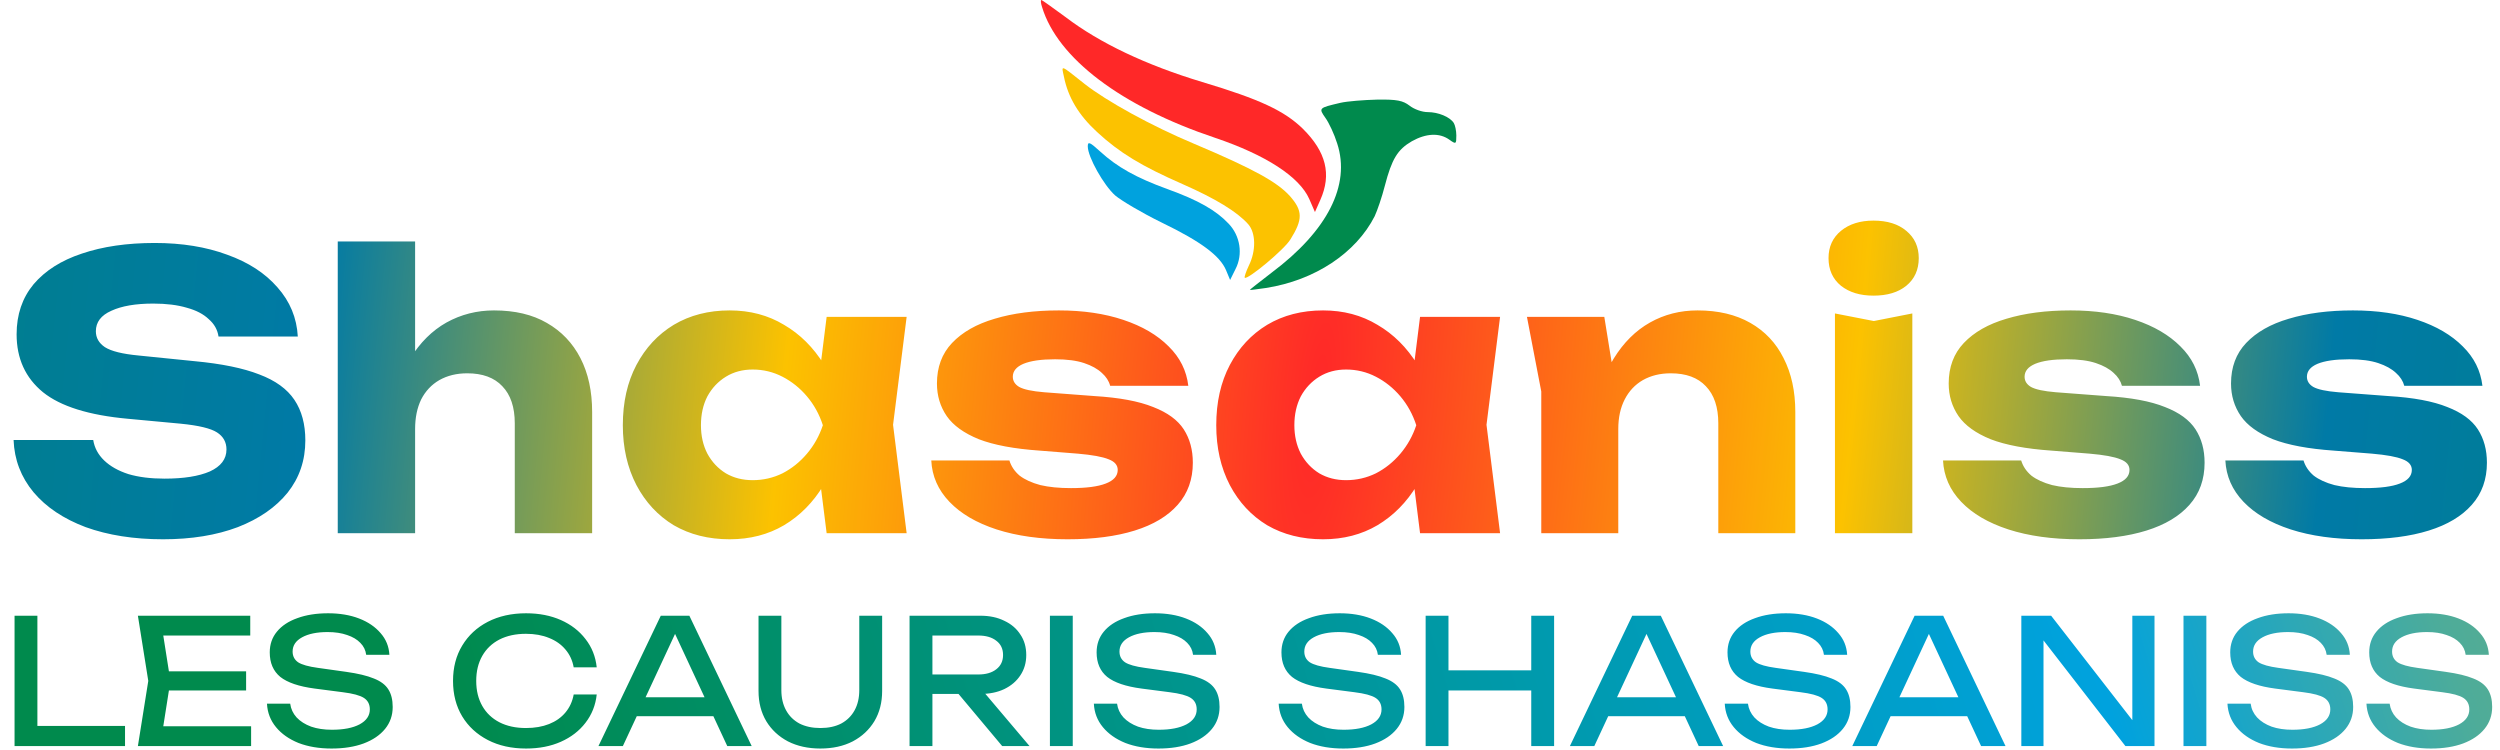 <svg width="90" height="27" viewBox="0 0 90 27" fill="none" xmlns="http://www.w3.org/2000/svg">
<rect width="90" height="27"/>
<g id="Frame" clip-path="url(#clip0_0_1)">
<path id="Vector" d="M1.346 22.166V26.49L0.979 26.133H4.501V26.859H0.524V22.166H1.346ZM8.86 24.169V24.857H5.593V24.169H8.86ZM6.135 24.513L5.805 26.609L5.412 26.146H9.04V26.859H4.964L5.338 24.513L4.964 22.166H9.009V22.879H5.412L5.805 22.416L6.135 24.513ZM9.611 25.332H10.447C10.472 25.52 10.549 25.685 10.677 25.827C10.81 25.969 10.985 26.079 11.201 26.159C11.417 26.234 11.666 26.271 11.949 26.271C12.369 26.271 12.701 26.206 12.946 26.077C13.191 25.944 13.314 25.764 13.314 25.539C13.314 25.355 13.243 25.218 13.102 25.126C12.961 25.034 12.705 24.965 12.335 24.919L11.326 24.788C10.76 24.713 10.349 24.573 10.091 24.369C9.838 24.16 9.711 23.866 9.711 23.486C9.711 23.198 9.796 22.95 9.967 22.742C10.141 22.529 10.386 22.366 10.702 22.254C11.018 22.137 11.388 22.078 11.812 22.078C12.232 22.078 12.604 22.141 12.928 22.266C13.252 22.391 13.509 22.567 13.701 22.792C13.896 23.013 14.002 23.274 14.018 23.574H13.183C13.162 23.407 13.092 23.263 12.971 23.142C12.855 23.021 12.697 22.927 12.498 22.861C12.298 22.79 12.063 22.754 11.793 22.754C11.411 22.754 11.105 22.817 10.877 22.942C10.648 23.067 10.534 23.238 10.534 23.455C10.534 23.622 10.601 23.751 10.733 23.843C10.871 23.931 11.107 23.997 11.444 24.043L12.466 24.187C12.886 24.246 13.216 24.325 13.457 24.425C13.703 24.521 13.877 24.652 13.981 24.819C14.085 24.982 14.137 25.193 14.137 25.451C14.137 25.752 14.046 26.015 13.863 26.24C13.68 26.465 13.422 26.64 13.09 26.765C12.761 26.887 12.377 26.947 11.937 26.947C11.488 26.947 11.091 26.88 10.746 26.747C10.405 26.609 10.135 26.419 9.936 26.177C9.736 25.935 9.628 25.654 9.611 25.332ZM21.482 25.001C21.441 25.385 21.306 25.725 21.077 26.021C20.853 26.313 20.558 26.54 20.192 26.703C19.826 26.866 19.409 26.947 18.939 26.947C18.416 26.947 17.956 26.845 17.561 26.64C17.167 26.436 16.859 26.152 16.639 25.789C16.419 25.422 16.309 24.997 16.309 24.513C16.309 24.029 16.419 23.605 16.639 23.242C16.859 22.875 17.167 22.589 17.561 22.385C17.956 22.181 18.416 22.078 18.939 22.078C19.409 22.078 19.826 22.16 20.192 22.322C20.558 22.485 20.853 22.712 21.077 23.005C21.306 23.297 21.441 23.637 21.482 24.024H20.653C20.608 23.774 20.508 23.559 20.354 23.38C20.204 23.201 20.009 23.063 19.768 22.967C19.527 22.867 19.249 22.817 18.933 22.817C18.567 22.817 18.249 22.886 17.979 23.023C17.713 23.161 17.507 23.357 17.362 23.611C17.217 23.866 17.144 24.166 17.144 24.513C17.144 24.859 17.217 25.159 17.362 25.414C17.507 25.668 17.713 25.864 17.979 26.002C18.249 26.14 18.567 26.209 18.933 26.209C19.249 26.209 19.527 26.161 19.768 26.065C20.009 25.969 20.204 25.831 20.354 25.652C20.508 25.468 20.608 25.251 20.653 25.001H21.482ZM22.648 25.783V25.101H25.914V25.783H22.648ZM24.817 22.166L27.061 26.859H26.182L24.143 22.479H24.461L22.423 26.859H21.544L23.788 22.166H24.817ZM28.129 24.844C28.129 25.124 28.186 25.366 28.298 25.57C28.41 25.775 28.57 25.933 28.778 26.046C28.99 26.154 29.241 26.209 29.532 26.209C29.827 26.209 30.078 26.154 30.286 26.046C30.494 25.933 30.654 25.775 30.766 25.57C30.878 25.366 30.934 25.124 30.934 24.844V22.166H31.757V24.876C31.757 25.289 31.664 25.652 31.477 25.965C31.29 26.273 31.03 26.515 30.698 26.69C30.365 26.861 29.977 26.947 29.532 26.947C29.091 26.947 28.703 26.861 28.366 26.69C28.034 26.515 27.774 26.273 27.587 25.965C27.4 25.652 27.307 25.289 27.307 24.876V22.166H28.129V24.844ZM33.318 24.281H35.219C35.493 24.281 35.709 24.218 35.867 24.093C36.029 23.968 36.11 23.797 36.11 23.58C36.11 23.359 36.029 23.188 35.867 23.067C35.709 22.942 35.493 22.879 35.219 22.879H33.199L33.567 22.416V26.859H32.744V22.166H35.294C35.622 22.166 35.908 22.226 36.154 22.348C36.403 22.464 36.596 22.629 36.733 22.842C36.875 23.05 36.945 23.297 36.945 23.58C36.945 23.856 36.875 24.1 36.733 24.312C36.596 24.521 36.403 24.686 36.154 24.807C35.908 24.924 35.622 24.982 35.294 24.982H33.318V24.281ZM34.24 24.663H35.206L37.064 26.859H36.079L34.24 24.663ZM37.797 22.166H38.619V26.859H37.797V22.166ZM39.379 25.332H40.214C40.239 25.52 40.316 25.685 40.444 25.827C40.578 25.969 40.752 26.079 40.968 26.159C41.184 26.234 41.434 26.271 41.716 26.271C42.136 26.271 42.468 26.206 42.714 26.077C42.959 25.944 43.081 25.764 43.081 25.539C43.081 25.355 43.011 25.218 42.869 25.126C42.728 25.034 42.472 24.965 42.103 24.919L41.093 24.788C40.528 24.713 40.116 24.573 39.859 24.369C39.605 24.16 39.478 23.866 39.478 23.486C39.478 23.198 39.564 22.95 39.734 22.742C39.908 22.529 40.154 22.366 40.469 22.254C40.785 22.137 41.155 22.078 41.579 22.078C41.999 22.078 42.371 22.141 42.695 22.266C43.019 22.391 43.277 22.567 43.468 22.792C43.663 23.013 43.769 23.274 43.786 23.574H42.95C42.93 23.407 42.859 23.263 42.739 23.142C42.622 23.021 42.464 22.927 42.265 22.861C42.065 22.79 41.831 22.754 41.56 22.754C41.178 22.754 40.873 22.817 40.644 22.942C40.416 23.067 40.301 23.238 40.301 23.455C40.301 23.622 40.368 23.751 40.501 23.843C40.638 23.931 40.875 23.997 41.211 24.043L42.233 24.187C42.653 24.246 42.984 24.325 43.225 24.425C43.47 24.521 43.644 24.652 43.748 24.819C43.852 24.982 43.904 25.193 43.904 25.451C43.904 25.752 43.813 26.015 43.63 26.24C43.447 26.465 43.189 26.64 42.857 26.765C42.529 26.887 42.144 26.947 41.704 26.947C41.255 26.947 40.858 26.88 40.513 26.747C40.172 26.609 39.902 26.419 39.703 26.177C39.503 25.935 39.395 25.654 39.379 25.332ZM46.032 25.332H46.867C46.892 25.52 46.969 25.685 47.098 25.827C47.231 25.969 47.406 26.079 47.622 26.159C47.838 26.234 48.087 26.271 48.37 26.271C48.789 26.271 49.122 26.206 49.367 26.077C49.612 25.944 49.735 25.764 49.735 25.539C49.735 25.355 49.664 25.218 49.523 25.126C49.382 25.034 49.126 24.965 48.756 24.919L47.746 24.788C47.181 24.713 46.77 24.573 46.512 24.369C46.259 24.16 46.132 23.866 46.132 23.486C46.132 23.198 46.217 22.95 46.387 22.742C46.562 22.529 46.807 22.366 47.123 22.254C47.439 22.137 47.809 22.078 48.233 22.078C48.652 22.078 49.024 22.141 49.348 22.266C49.672 22.391 49.93 22.567 50.121 22.792C50.317 23.013 50.423 23.274 50.439 23.574H49.604C49.583 23.407 49.513 23.263 49.392 23.142C49.276 23.021 49.118 22.927 48.918 22.861C48.719 22.79 48.484 22.754 48.214 22.754C47.831 22.754 47.526 22.817 47.297 22.942C47.069 23.067 46.955 23.238 46.955 23.455C46.955 23.622 47.021 23.751 47.154 23.843C47.291 23.931 47.528 23.997 47.865 24.043L48.887 24.187C49.307 24.246 49.637 24.325 49.878 24.425C50.123 24.521 50.298 24.652 50.402 24.819C50.506 24.982 50.558 25.193 50.558 25.451C50.558 25.752 50.466 26.015 50.283 26.24C50.1 26.465 49.843 26.64 49.51 26.765C49.182 26.887 48.798 26.947 48.357 26.947C47.908 26.947 47.511 26.88 47.167 26.747C46.826 26.609 46.556 26.419 46.356 26.177C46.157 25.935 46.049 25.654 46.032 25.332ZM51.323 22.166H52.145V26.859H51.323V22.166ZM55.125 22.166H55.948V26.859H55.125V22.166ZM51.765 24.131H55.518V24.857H51.765V24.131ZM57.62 25.783V25.101H60.886V25.783H57.62ZM59.789 22.166L62.033 26.859H61.154L59.115 22.479H59.433L57.395 26.859H56.516L58.76 22.166H59.789ZM62.091 25.332H62.926C62.951 25.52 63.028 25.685 63.157 25.827C63.289 25.969 63.464 26.079 63.68 26.159C63.896 26.234 64.146 26.271 64.428 26.271C64.848 26.271 65.18 26.206 65.425 26.077C65.671 25.944 65.793 25.764 65.793 25.539C65.793 25.355 65.723 25.218 65.581 25.126C65.44 25.034 65.184 24.965 64.815 24.919L63.805 24.788C63.24 24.713 62.828 24.573 62.571 24.369C62.317 24.16 62.19 23.866 62.19 23.486C62.19 23.198 62.276 22.95 62.446 22.742C62.62 22.529 62.866 22.366 63.181 22.254C63.497 22.137 63.867 22.078 64.291 22.078C64.711 22.078 65.083 22.141 65.407 22.266C65.731 22.391 65.989 22.567 66.18 22.792C66.375 23.013 66.481 23.274 66.498 23.574H65.662C65.642 23.407 65.571 23.263 65.451 23.142C65.334 23.021 65.176 22.927 64.977 22.861C64.777 22.79 64.542 22.754 64.272 22.754C63.89 22.754 63.585 22.817 63.356 22.942C63.127 23.067 63.013 23.238 63.013 23.455C63.013 23.622 63.08 23.751 63.213 23.843C63.35 23.931 63.587 23.997 63.923 24.043L64.945 24.187C65.365 24.246 65.696 24.325 65.937 24.425C66.182 24.521 66.356 24.652 66.46 24.819C66.564 24.982 66.616 25.193 66.616 25.451C66.616 25.752 66.525 26.015 66.342 26.24C66.159 26.465 65.901 26.64 65.569 26.765C65.24 26.887 64.856 26.947 64.416 26.947C63.967 26.947 63.57 26.88 63.225 26.747C62.884 26.609 62.614 26.419 62.415 26.177C62.215 25.935 62.107 25.654 62.091 25.332ZM67.785 25.783V25.101H71.052V25.783H67.785ZM69.955 22.166L72.199 26.859H71.32L69.281 22.479H69.599L67.561 26.859H66.682L68.926 22.166H69.955ZM77.101 26.359L76.764 26.396V22.166H77.562V26.859H76.515L73.236 22.629L73.566 22.591V26.859H72.768V22.166H73.841L77.101 26.359ZM78.606 22.166H79.429V26.859H78.606V22.166ZM80.188 25.332H81.024C81.048 25.52 81.125 25.685 81.254 25.827C81.387 25.969 81.562 26.079 81.778 26.159C81.994 26.234 82.243 26.271 82.526 26.271C82.946 26.271 83.278 26.206 83.523 26.077C83.769 25.944 83.891 25.764 83.891 25.539C83.891 25.355 83.82 25.218 83.679 25.126C83.537 25.034 83.282 24.965 82.912 24.919L81.903 24.788C81.338 24.713 80.926 24.573 80.668 24.369C80.415 24.16 80.288 23.866 80.288 23.486C80.288 23.198 80.373 22.95 80.543 22.742C80.719 22.529 80.964 22.366 81.279 22.254C81.595 22.137 81.965 22.078 82.389 22.078C82.808 22.078 83.18 22.141 83.505 22.266C83.829 22.391 84.087 22.567 84.278 22.792C84.472 23.013 84.579 23.274 84.595 23.574H83.76C83.739 23.407 83.668 23.263 83.548 23.142C83.432 23.021 83.274 22.927 83.075 22.861C82.875 22.79 82.64 22.754 82.37 22.754C81.988 22.754 81.682 22.817 81.454 22.942C81.225 23.067 81.111 23.238 81.111 23.455C81.111 23.622 81.177 23.751 81.31 23.843C81.448 23.931 81.684 23.997 82.021 24.043L83.043 24.187C83.463 24.246 83.793 24.325 84.034 24.425C84.279 24.521 84.454 24.652 84.558 24.819C84.662 24.982 84.714 25.193 84.714 25.451C84.714 25.752 84.622 26.015 84.44 26.24C84.257 26.465 83.999 26.64 83.666 26.765C83.339 26.887 82.954 26.947 82.513 26.947C82.065 26.947 81.668 26.88 81.323 26.747C80.982 26.609 80.712 26.419 80.513 26.177C80.313 25.935 80.205 25.654 80.188 25.332ZM85.192 25.332H86.027C86.053 25.52 86.129 25.685 86.258 25.827C86.391 25.969 86.565 26.079 86.782 26.159C86.997 26.234 87.247 26.271 87.53 26.271C87.949 26.271 88.282 26.206 88.527 26.077C88.772 25.944 88.895 25.764 88.895 25.539C88.895 25.355 88.824 25.218 88.683 25.126C88.542 25.034 88.286 24.965 87.916 24.919L86.906 24.788C86.341 24.713 85.93 24.573 85.672 24.369C85.419 24.16 85.292 23.866 85.292 23.486C85.292 23.198 85.377 22.95 85.548 22.742C85.722 22.529 85.967 22.366 86.283 22.254C86.599 22.137 86.969 22.078 87.392 22.078C87.812 22.078 88.184 22.141 88.508 22.266C88.832 22.391 89.09 22.567 89.281 22.792C89.477 23.013 89.583 23.274 89.599 23.574H88.764C88.743 23.407 88.673 23.263 88.552 23.142C88.435 23.021 88.278 22.927 88.078 22.861C87.879 22.79 87.644 22.754 87.374 22.754C86.992 22.754 86.686 22.817 86.457 22.942C86.229 23.067 86.115 23.238 86.115 23.455C86.115 23.622 86.181 23.751 86.314 23.843C86.451 23.931 86.688 23.997 87.025 24.043L88.047 24.187C88.467 24.246 88.797 24.325 89.038 24.425C89.284 24.521 89.458 24.652 89.562 24.819C89.666 24.982 89.718 25.193 89.718 25.451C89.718 25.752 89.626 26.015 89.443 26.24C89.26 26.465 89.003 26.64 88.671 26.765C88.342 26.887 87.958 26.947 87.517 26.947C87.068 26.947 86.672 26.88 86.326 26.747C85.986 26.609 85.716 26.419 85.516 26.177C85.317 25.935 85.209 25.654 85.192 25.332Z" fill="url(#paint0_radial_0_1)"/>
<g id="Group" filter="url(#filter0_d_0_1)">
<path id="Vector_2" d="M37.514 0.254C38.074 2.099 40.361 3.828 43.736 4.959C45.577 5.581 46.778 6.365 47.132 7.161L47.338 7.634L47.532 7.196C47.944 6.273 47.738 5.466 46.903 4.636C46.24 3.99 45.359 3.575 43.278 2.952C41.254 2.341 39.584 1.545 38.371 0.623C37.914 0.288 37.514 0 37.491 0C37.456 0 37.468 0.115 37.514 0.254Z" fill="#FF2828"/>
<path id="Vector_3" d="M38.303 2.768C38.452 3.506 38.829 4.14 39.492 4.751C40.304 5.501 41.082 5.973 42.58 6.631C43.758 7.15 44.536 7.622 44.936 8.072C45.211 8.384 45.222 9.029 44.959 9.56C44.856 9.779 44.788 9.975 44.811 9.998C44.902 10.09 46.24 8.983 46.458 8.614C46.904 7.899 46.904 7.588 46.435 7.057C45.977 6.55 45.119 6.077 42.992 5.178C41.448 4.532 39.824 3.633 39.046 3.021C38.143 2.306 38.211 2.33 38.303 2.768Z" fill="#FCC200"/>
<path id="Vector_4" d="M48.253 3.702C47.475 3.886 47.464 3.886 47.715 4.244C47.841 4.417 48.036 4.832 48.139 5.166C48.63 6.665 47.784 8.314 45.782 9.813C45.348 10.148 44.993 10.425 44.993 10.436C44.993 10.448 45.257 10.413 45.577 10.367C47.338 10.09 48.813 9.11 49.488 7.784C49.58 7.588 49.751 7.092 49.854 6.688C50.106 5.72 50.312 5.385 50.826 5.085C51.341 4.797 51.821 4.774 52.176 5.028C52.416 5.201 52.428 5.189 52.428 4.878C52.428 4.705 52.382 4.497 52.336 4.428C52.199 4.209 51.776 4.036 51.398 4.036C51.192 4.036 50.907 3.932 50.746 3.805C50.506 3.621 50.289 3.575 49.58 3.586C49.099 3.598 48.505 3.644 48.253 3.702Z" fill="#008A4D"/>
<path id="Vector_5" d="M39.16 5.27C39.16 5.65 39.732 6.665 40.144 7.034C40.361 7.219 41.116 7.668 41.825 8.014C43.255 8.706 43.918 9.214 44.135 9.721L44.284 10.079L44.478 9.687C44.753 9.156 44.65 8.487 44.227 8.049C43.781 7.576 43.141 7.207 42.02 6.804C40.91 6.4 40.224 6.019 39.606 5.454C39.229 5.108 39.16 5.085 39.16 5.27Z" fill="#00A2DE"/>
</g>
<path id="Vector_6" d="M0.489 15.84H3.356C3.401 16.122 3.533 16.367 3.75 16.576C3.968 16.786 4.257 16.949 4.62 17.067C4.991 17.177 5.426 17.231 5.924 17.231C6.613 17.231 7.156 17.145 7.555 16.972C7.953 16.79 8.153 16.526 8.153 16.181C8.153 15.917 8.039 15.713 7.813 15.567C7.586 15.421 7.152 15.317 6.508 15.253L4.606 15.076C3.202 14.949 2.183 14.63 1.549 14.121C0.915 13.603 0.598 12.907 0.598 12.034C0.598 11.325 0.802 10.725 1.209 10.233C1.626 9.742 2.206 9.374 2.948 9.129C3.7 8.874 4.574 8.747 5.571 8.747C6.549 8.747 7.419 8.888 8.18 9.17C8.941 9.442 9.543 9.833 9.987 10.343C10.44 10.852 10.684 11.443 10.721 12.116H7.867C7.831 11.87 7.713 11.661 7.514 11.489C7.324 11.307 7.061 11.17 6.726 11.079C6.391 10.979 5.988 10.929 5.517 10.929C4.882 10.929 4.38 11.016 4.008 11.188C3.637 11.352 3.451 11.598 3.451 11.925C3.451 12.161 3.56 12.352 3.777 12.498C4.004 12.643 4.407 12.743 4.987 12.798L7.011 13.003C7.98 13.094 8.755 13.253 9.335 13.48C9.914 13.698 10.336 14.003 10.598 14.394C10.861 14.785 10.992 15.271 10.992 15.854C10.992 16.572 10.78 17.199 10.354 17.736C9.928 18.263 9.33 18.677 8.56 18.977C7.79 19.268 6.893 19.414 5.87 19.414C4.819 19.414 3.891 19.268 3.084 18.977C2.287 18.677 1.662 18.259 1.209 17.722C0.756 17.177 0.516 16.549 0.489 15.84ZM12.159 8.692H14.944V19.195H12.159V8.692ZM17.784 11.175C18.536 11.175 19.17 11.325 19.686 11.625C20.212 11.925 20.615 12.348 20.896 12.893C21.177 13.439 21.317 14.085 21.317 14.83V19.195H18.532V15.24C18.532 14.658 18.382 14.212 18.083 13.903C17.793 13.594 17.372 13.439 16.82 13.439C16.439 13.439 16.104 13.521 15.814 13.685C15.533 13.848 15.316 14.08 15.162 14.38C15.017 14.68 14.944 15.035 14.944 15.444L14.075 14.994C14.184 14.167 14.415 13.471 14.768 12.907C15.121 12.334 15.556 11.902 16.072 11.611C16.598 11.32 17.168 11.175 17.784 11.175ZM29.759 19.195L29.406 16.385L29.773 15.308L29.406 14.23L29.759 11.407H32.639L32.15 15.294L32.639 19.195H29.759ZM30.411 15.308C30.284 16.126 30.031 16.845 29.65 17.463C29.279 18.081 28.803 18.563 28.224 18.909C27.653 19.245 27.001 19.414 26.267 19.414C25.506 19.414 24.836 19.245 24.256 18.909C23.685 18.563 23.237 18.081 22.911 17.463C22.585 16.836 22.422 16.117 22.422 15.308C22.422 14.48 22.585 13.757 22.911 13.139C23.237 12.521 23.685 12.039 24.256 11.693C24.836 11.348 25.506 11.175 26.267 11.175C27.001 11.175 27.653 11.348 28.224 11.693C28.803 12.03 29.283 12.507 29.664 13.125C30.044 13.735 30.293 14.462 30.411 15.308ZM25.234 15.308C25.234 15.69 25.311 16.031 25.465 16.331C25.628 16.631 25.85 16.867 26.131 17.04C26.412 17.204 26.733 17.286 27.096 17.286C27.476 17.286 27.834 17.204 28.169 17.04C28.504 16.867 28.799 16.631 29.052 16.331C29.306 16.031 29.496 15.69 29.623 15.308C29.496 14.917 29.306 14.571 29.052 14.271C28.799 13.971 28.504 13.735 28.169 13.562C27.834 13.389 27.476 13.303 27.096 13.303C26.733 13.303 26.412 13.389 26.131 13.562C25.85 13.735 25.628 13.971 25.465 14.271C25.311 14.571 25.234 14.917 25.234 15.308ZM42.942 16.658C42.942 17.258 42.761 17.763 42.398 18.172C42.036 18.582 41.52 18.891 40.849 19.1C40.179 19.309 39.373 19.414 38.431 19.414C37.462 19.414 36.61 19.296 35.876 19.059C35.152 18.823 34.586 18.491 34.178 18.063C33.77 17.636 33.553 17.14 33.526 16.576H36.338C36.402 16.786 36.524 16.967 36.705 17.122C36.895 17.267 37.145 17.381 37.452 17.463C37.761 17.536 38.127 17.572 38.553 17.572C39.106 17.572 39.522 17.518 39.803 17.409C40.093 17.299 40.238 17.136 40.238 16.917C40.238 16.745 40.129 16.617 39.912 16.535C39.694 16.445 39.323 16.376 38.798 16.331L37.425 16.222C36.51 16.158 35.781 16.022 35.238 15.812C34.703 15.594 34.318 15.317 34.083 14.98C33.847 14.635 33.73 14.244 33.73 13.807C33.73 13.216 33.911 12.73 34.273 12.348C34.644 11.957 35.156 11.666 35.808 11.475C36.47 11.275 37.24 11.175 38.118 11.175C38.988 11.175 39.762 11.288 40.442 11.516C41.121 11.743 41.665 12.061 42.072 12.471C42.48 12.871 42.715 13.344 42.779 13.889H39.966C39.921 13.716 39.821 13.562 39.667 13.425C39.513 13.28 39.3 13.162 39.029 13.071C38.757 12.98 38.408 12.934 37.982 12.934C37.484 12.934 37.104 12.989 36.841 13.098C36.587 13.207 36.461 13.362 36.461 13.562C36.461 13.716 36.538 13.839 36.691 13.93C36.855 14.021 37.154 14.085 37.588 14.121L39.395 14.258C40.292 14.312 40.999 14.444 41.515 14.653C42.032 14.853 42.398 15.121 42.616 15.458C42.833 15.794 42.942 16.195 42.942 16.658ZM51.122 19.195L50.769 16.385L51.136 15.308L50.769 14.23L51.122 11.407H54.003L53.514 15.294L54.003 19.195H51.122ZM51.774 15.308C51.648 16.126 51.394 16.845 51.014 17.463C50.642 18.081 50.166 18.563 49.587 18.909C49.016 19.245 48.364 19.414 47.63 19.414C46.869 19.414 46.199 19.245 45.619 18.909C45.048 18.563 44.6 18.081 44.274 17.463C43.948 16.836 43.785 16.117 43.785 15.308C43.785 14.48 43.948 13.757 44.274 13.139C44.6 12.521 45.048 12.039 45.619 11.693C46.199 11.348 46.869 11.175 47.63 11.175C48.364 11.175 49.016 11.348 49.587 11.693C50.166 12.03 50.647 12.507 51.027 13.125C51.407 13.735 51.657 14.462 51.774 15.308ZM46.597 15.308C46.597 15.69 46.675 16.031 46.828 16.331C46.992 16.631 47.214 16.867 47.494 17.04C47.775 17.204 48.097 17.286 48.459 17.286C48.839 17.286 49.197 17.204 49.532 17.04C49.868 16.867 50.162 16.631 50.416 16.331C50.669 16.031 50.859 15.69 50.986 15.308C50.859 14.917 50.669 14.571 50.416 14.271C50.162 13.971 49.868 13.735 49.532 13.562C49.197 13.389 48.839 13.303 48.459 13.303C48.097 13.303 47.775 13.389 47.494 13.562C47.214 13.735 46.992 13.971 46.828 14.271C46.675 14.571 46.597 14.917 46.597 15.308ZM54.97 11.407H57.755L58.258 14.517V19.195H55.486V14.094L54.97 11.407ZM61.111 11.175C61.854 11.175 62.488 11.325 63.014 11.625C63.539 11.925 63.938 12.348 64.209 12.893C64.49 13.439 64.631 14.085 64.631 14.83V19.195H61.859V15.24C61.859 14.658 61.709 14.212 61.41 13.903C61.12 13.594 60.699 13.439 60.147 13.439C59.766 13.439 59.431 13.521 59.141 13.685C58.86 13.848 58.643 14.08 58.489 14.38C58.335 14.68 58.258 15.035 58.258 15.444L57.402 14.994C57.511 14.167 57.742 13.471 58.095 12.907C58.448 12.334 58.883 11.902 59.399 11.611C59.916 11.32 60.486 11.175 61.111 11.175ZM66.058 11.284L67.458 11.557L68.844 11.284V19.195H66.058V11.284ZM67.444 10.643C66.964 10.643 66.574 10.524 66.275 10.288C65.977 10.043 65.827 9.711 65.827 9.292C65.827 8.883 65.977 8.556 66.275 8.31C66.574 8.065 66.964 7.942 67.444 7.942C67.942 7.942 68.336 8.065 68.626 8.31C68.925 8.556 69.075 8.883 69.075 9.292C69.075 9.711 68.925 10.043 68.626 10.288C68.336 10.524 67.942 10.643 67.444 10.643ZM79.365 16.658C79.365 17.258 79.185 17.763 78.822 18.172C78.46 18.582 77.944 18.891 77.273 19.1C76.603 19.309 75.797 19.414 74.855 19.414C73.885 19.414 73.034 19.296 72.3 19.059C71.576 18.823 71.009 18.491 70.601 18.063C70.194 17.636 69.977 17.14 69.949 16.576H72.762C72.825 16.786 72.948 16.967 73.129 17.122C73.319 17.267 73.568 17.381 73.876 17.463C74.184 17.536 74.551 17.572 74.977 17.572C75.529 17.572 75.946 17.518 76.227 17.409C76.517 17.299 76.662 17.136 76.662 16.917C76.662 16.745 76.553 16.617 76.335 16.535C76.118 16.445 75.746 16.376 75.221 16.331L73.849 16.222C72.934 16.158 72.205 16.022 71.662 15.812C71.127 15.594 70.742 15.317 70.507 14.98C70.271 14.635 70.153 14.244 70.153 13.807C70.153 13.216 70.335 12.73 70.697 12.348C71.068 11.957 71.58 11.666 72.232 11.475C72.893 11.275 73.663 11.175 74.542 11.175C75.412 11.175 76.186 11.288 76.866 11.516C77.545 11.743 78.088 12.061 78.496 12.471C78.904 12.871 79.139 13.344 79.203 13.889H76.39C76.344 13.716 76.245 13.562 76.091 13.425C75.937 13.28 75.724 13.162 75.452 13.071C75.18 12.98 74.832 12.934 74.406 12.934C73.908 12.934 73.528 12.989 73.265 13.098C73.011 13.207 72.885 13.362 72.885 13.562C72.885 13.716 72.961 13.839 73.115 13.93C73.278 14.021 73.577 14.085 74.012 14.121L75.819 14.258C76.716 14.312 77.422 14.444 77.939 14.653C78.456 14.853 78.822 15.121 79.04 15.458C79.257 15.794 79.365 16.195 79.365 16.658ZM89.529 16.658C89.529 17.258 89.349 17.763 88.986 18.172C88.624 18.582 88.108 18.891 87.437 19.1C86.767 19.309 85.961 19.414 85.019 19.414C84.049 19.414 83.198 19.296 82.464 19.059C81.74 18.823 81.173 18.491 80.765 18.063C80.358 17.636 80.141 17.14 80.113 16.576H82.926C82.99 16.786 83.112 16.967 83.293 17.122C83.483 17.267 83.732 17.381 84.04 17.463C84.349 17.536 84.715 17.572 85.141 17.572C85.693 17.572 86.11 17.518 86.391 17.409C86.681 17.299 86.826 17.136 86.826 16.917C86.826 16.745 86.717 16.617 86.499 16.535C86.282 16.445 85.911 16.376 85.385 16.331L84.013 16.222C83.098 16.158 82.369 16.022 81.826 15.812C81.291 15.594 80.906 15.317 80.671 14.98C80.435 14.635 80.317 14.244 80.317 13.807C80.317 13.216 80.499 12.73 80.861 12.348C81.232 11.957 81.744 11.666 82.396 11.475C83.058 11.275 83.828 11.175 84.706 11.175C85.576 11.175 86.35 11.288 87.03 11.516C87.709 11.743 88.252 12.061 88.66 12.471C89.068 12.871 89.303 13.344 89.367 13.889H86.554C86.508 13.716 86.409 13.562 86.255 13.425C86.101 13.28 85.888 13.162 85.616 13.071C85.344 12.98 84.996 12.934 84.57 12.934C84.072 12.934 83.692 12.989 83.429 13.098C83.175 13.207 83.049 13.362 83.049 13.562C83.049 13.716 83.126 13.839 83.279 13.93C83.442 14.021 83.741 14.085 84.176 14.121L85.983 14.258C86.88 14.312 87.586 14.444 88.103 14.653C88.62 14.853 88.986 15.121 89.204 15.458C89.421 15.794 89.529 16.195 89.529 16.658Z" fill="url(#paint1_radial_0_1)"/>
</g>
<defs>
<filter id="filter0_d_0_1" x="37.471" y="0" width="14.957" height="10.438" filterUnits="userSpaceOnUse" color-interpolation-filters="sRGB">
<feFlood flood-opacity="0" result="BackgroundImageFix"/>
<feColorMatrix in="SourceAlpha" type="matrix" values="0 0 0 0 0 0 0 0 0 0 0 0 0 0 0 0 0 0 127 0" result="hardAlpha"/>
<feOffset/>
<feComposite in2="hardAlpha" operator="out"/>
<feColorMatrix type="matrix" values="0 0 0 0 0 0 0 0 0 0 0 0 0 0 0 0 0 0 1 0"/>
<feBlend mode="normal" in2="BackgroundImageFix" result="effect1_dropShadow_0_1"/>
<feBlend mode="normal" in="SourceGraphic" in2="effect1_dropShadow_0_1" result="shape"/>
</filter>
<radialGradient id="paint0_radial_0_1" cx="0" cy="0" r="1" gradientUnits="userSpaceOnUse" gradientTransform="translate(192.456 -13.857) rotate(164.215) scale(181.209 818.329)">
<stop stop-color="#FF2828"/>
<stop offset="0.286" stop-color="#FCC100"/>
<stop offset="0.6" stop-color="#4EAC99"/>
<stop offset="0.672" stop-color="#00A2DE"/>
<stop offset="1" stop-color="#008A4D"/>
</radialGradient>
<radialGradient id="paint1_radial_0_1" cx="0" cy="0" r="1" gradientUnits="userSpaceOnUse" gradientTransform="translate(47.489 14.053) rotate(-173.72) scale(83.476 385.787)">
<stop stop-color="#FF2828"/>
<stop offset="0.156" stop-color="#FD910D"/>
<stop offset="0.229" stop-color="#FCC200"/>
<stop offset="0.432" stop-color="#007AA6"/>
<stop offset="1" stop-color="#008A4D"/>
</radialGradient>
<clipPath id="clip0_0_1">
<rect width="90" height="27" fill="white"/>
</clipPath>
</defs>
</svg>

